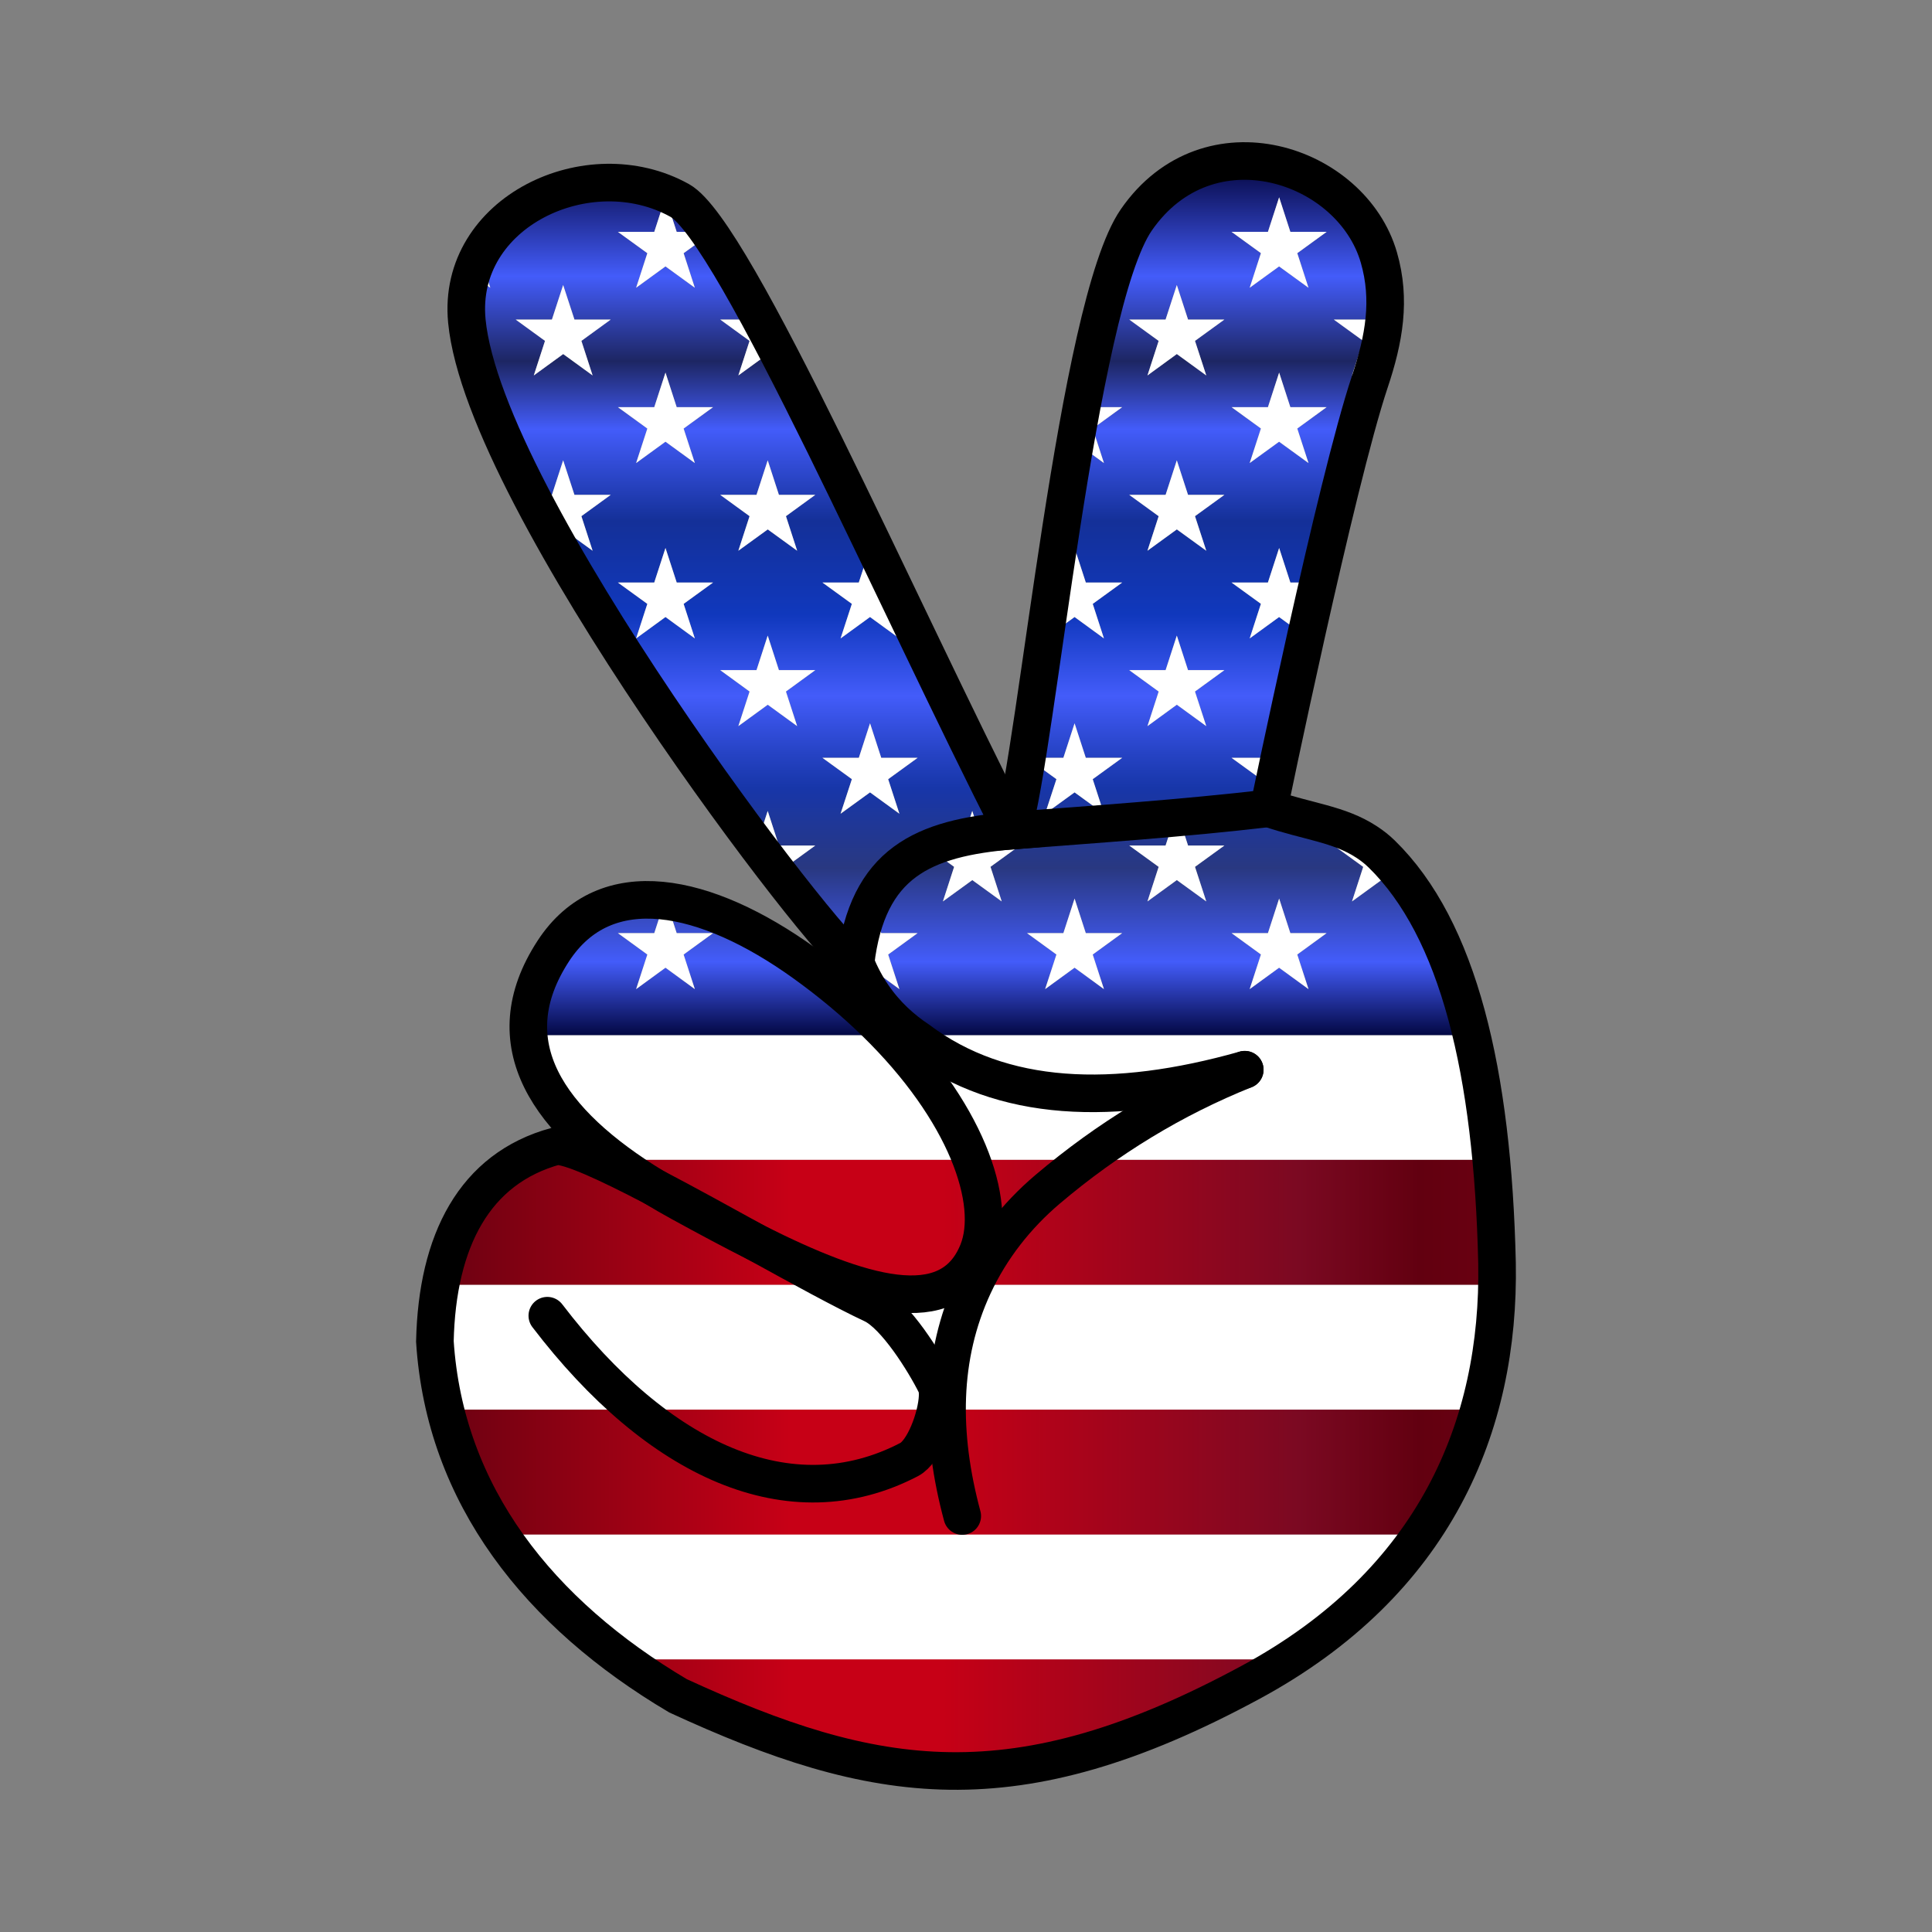 <svg:svg xmlns:svg="http://www.w3.org/2000/svg" enable-background="new 0 0 1173.918 1758.564" height="1920" id="Layer_1" version="1.1" viewBox="-373.034 -80.718 1920 1920" width="1920" x="0px" y="0px" xml:space="preserve">
<svg:rect x="-373.034" y="-80.718" width="1920" height="1920" fill="#808080" stroke="none"/>
<svg:g>
	<svg:g>
		<svg:path d="M378.788,1154.332c-34.49-19-70.3-38.77-102.139-55.41    c8.65,5.29,17.65,10.48,26.96,15.58C328.958,1128.392,354.238,1142.022,378.788,1154.332z" fill="none" />
		<svg:path d="M179.389,1058.352c-12.411,3.385-23.782,7.944-34.156,13.588h76.65    C202.058,1063.074,186.972,1057.861,179.389,1058.352z" fill="#FFFFFF" />
		<svg:path d="M152.352,947.925c3.493,45.47,35.08,86.829,84.379,124.015h872.233    c-4.211-45.02-10.641-86.482-19.524-124.015H152.352z" fill="#FFFFFF" />
		<svg:path d="M64.722,1196.048c-3.287,17.538-5.122,36.355-5.573,56.283    c1.509,23.45,4.996,46.055,10.297,67.826h1027.393c11.347-40.204,16.983-81.877,17.827-124.109H64.722z" fill="#FFFFFF" />
		<svg:path d="M245.843,1568.375h662.486c55.837-36.033,98.672-78.045,130.459-124.109H124.339    C155.627,1491.125,196.931,1532.491,245.843,1568.375z" fill="#FFFFFF" />
		<svg:rect fill="#FFFFFF" height="937.088" width="0" x="620.896" y="479.38" />
		
			<svg:linearGradient gradientTransform="matrix(1 0 0 -1 0 1881.606)" gradientUnits="userSpaceOnUse" id="SVGID_1_" x1="-19.851" x2="3045.441" y1="933.681" y2="933.681">
			<svg:stop offset="0" style="stop-color:#550210" />
			<svg:stop offset="0.141" style="stop-color:#C70016" />
			<svg:stop offset="0.189" style="stop-color:#C70016" />
			<svg:stop offset="0.306" style="stop-color:#7B0922" />
			<svg:stop offset="0.345" style="stop-color:#620010" />
			<svg:stop offset="0.453" style="stop-color:#890017" />
			<svg:stop offset="0.632" style="stop-color:#D90522" />
			<svg:stop offset="0.707" style="stop-color:#A6061D" />
			<svg:stop offset="0.789" style="stop-color:#740818" />
			<svg:stop offset="0.83" style="stop-color:#610816" />
			<svg:stop offset="0.876" style="stop-color:#550110" />
			<svg:stop offset="0.939" style="stop-color:#8F0019" />
			<svg:stop offset="1" style="stop-color:#441A20" />
		</svg:linearGradient>
		<svg:rect fill="url(#SVGID_1_)" height="937.088" width="0" x="620.896" y="479.38" />
		<svg:path d="M236.731,1071.939c12.266,9.252,25.619,18.248,39.917,26.982    c31.84,16.64,67.65,36.41,102.139,55.41c-24.55-12.31-49.83-25.94-75.18-39.83    c-9.31-5.1-18.31-10.29-26.96-15.58c-20.329-10.618-39.038-19.949-54.767-26.982h-76.65    c-43.887,23.873-69.853,67.244-80.51,124.109h1049.944c0.142-7.125,0.155-14.265,0.03-21.417    c-0.815-35.987-2.699-70.261-5.732-102.692H236.731z" fill="#FFFFFF" />
		
			<svg:linearGradient gradientTransform="matrix(1 0 0 -1 0 1881.606)" gradientUnits="userSpaceOnUse" id="SVGID_2_" x1="-19.851" x2="3045.441" y1="747.612" y2="747.612">
			<svg:stop offset="0" style="stop-color:#550210" />
			<svg:stop offset="0.141" style="stop-color:#C70016" />
			<svg:stop offset="0.189" style="stop-color:#C70016" />
			<svg:stop offset="0.306" style="stop-color:#7B0922" />
			<svg:stop offset="0.345" style="stop-color:#620010" />
			<svg:stop offset="0.453" style="stop-color:#890017" />
			<svg:stop offset="0.632" style="stop-color:#D90522" />
			<svg:stop offset="0.707" style="stop-color:#A6061D" />
			<svg:stop offset="0.789" style="stop-color:#740818" />
			<svg:stop offset="0.83" style="stop-color:#610816" />
			<svg:stop offset="0.876" style="stop-color:#550110" />
			<svg:stop offset="0.939" style="stop-color:#8F0019" />
			<svg:stop offset="1" style="stop-color:#441A20" />
		</svg:linearGradient>
		<svg:path d="M236.731,1071.939c12.266,9.252,25.619,18.248,39.917,26.982    c31.84,16.64,67.65,36.41,102.139,55.41c-24.55-12.31-49.83-25.94-75.18-39.83    c-9.31-5.1-18.31-10.29-26.96-15.58c-20.329-10.618-39.038-19.949-54.767-26.982h-76.65    c-43.887,23.873-69.853,67.244-80.51,124.109h1049.944c0.142-7.125,0.155-14.265,0.03-21.417    c-0.815-35.987-2.699-70.261-5.732-102.692H236.731z" fill="url(#SVGID_2_)" />
		<svg:path d="M124.339,1444.266h914.448c26.824-38.873,45.781-80.629,58.052-124.109H69.447    C80.391,1365.101,99.104,1406.471,124.339,1444.266z" fill="#FFFFFF" />
		
			<svg:linearGradient gradientTransform="matrix(1 0 0 -1 0 1881.606)" gradientUnits="userSpaceOnUse" id="SVGID_3_" x1="-19.851" x2="3045.441" y1="499.394" y2="499.394">
			<svg:stop offset="0" style="stop-color:#550210" />
			<svg:stop offset="0.141" style="stop-color:#C70016" />
			<svg:stop offset="0.189" style="stop-color:#C70016" />
			<svg:stop offset="0.306" style="stop-color:#7B0922" />
			<svg:stop offset="0.345" style="stop-color:#620010" />
			<svg:stop offset="0.453" style="stop-color:#890017" />
			<svg:stop offset="0.632" style="stop-color:#D90522" />
			<svg:stop offset="0.707" style="stop-color:#A6061D" />
			<svg:stop offset="0.789" style="stop-color:#740818" />
			<svg:stop offset="0.83" style="stop-color:#610816" />
			<svg:stop offset="0.876" style="stop-color:#550110" />
			<svg:stop offset="0.939" style="stop-color:#8F0019" />
			<svg:stop offset="1" style="stop-color:#441A20" />
		</svg:linearGradient>
		<svg:path d="M124.339,1444.266h914.448c26.824-38.873,45.781-80.629,58.052-124.109H69.447    C80.391,1365.101,99.104,1406.471,124.339,1444.266z" fill="url(#SVGID_3_)" />
		<svg:path d="M300.769,1604.56c195.889,90.21,334.459,113.38,568.898-13.33    c13.534-7.314,26.403-14.944,38.662-22.855H245.843C263.227,1581.129,281.57,1593.192,300.769,1604.56z" fill="#FFFFFF" />
		
			<svg:linearGradient gradientTransform="matrix(1 0 0 -1 0 1881.606)" gradientUnits="userSpaceOnUse" id="SVGID_4_" x1="-19.851" x2="3045.441" y1="257.778" y2="257.778">
			<svg:stop offset="0" style="stop-color:#550210" />
			<svg:stop offset="0.141" style="stop-color:#C70016" />
			<svg:stop offset="0.189" style="stop-color:#C70016" />
			<svg:stop offset="0.306" style="stop-color:#7B0922" />
			<svg:stop offset="0.345" style="stop-color:#620010" />
			<svg:stop offset="0.453" style="stop-color:#890017" />
			<svg:stop offset="0.632" style="stop-color:#D90522" />
			<svg:stop offset="0.707" style="stop-color:#A6061D" />
			<svg:stop offset="0.789" style="stop-color:#740818" />
			<svg:stop offset="0.83" style="stop-color:#610816" />
			<svg:stop offset="0.876" style="stop-color:#550110" />
			<svg:stop offset="0.939" style="stop-color:#8F0019" />
			<svg:stop offset="1" style="stop-color:#441A20" />
		</svg:linearGradient>
		<svg:path d="M300.769,1604.56c195.889,90.21,334.459,113.38,568.898-13.33    c13.534-7.314,26.403-14.944,38.662-22.855H245.843C263.227,1581.129,281.57,1593.192,300.769,1604.56z" fill="url(#SVGID_4_)" />
		<svg:linearGradient gradientUnits="userSpaceOnUse" id="SVGID_5_" x1="165.936" x2="165.936" y1="947.925" y2="79.163">
			<svg:stop offset="0" style="stop-color:#030844" />
			<svg:stop offset="0.084" style="stop-color:#435CFA" />
			<svg:stop offset="0.191" style="stop-color:#293881" />
			<svg:stop offset="0.283" style="stop-color:#1736A9" />
			<svg:stop offset="0.323" style="stop-color:#2643C5" />
			<svg:stop offset="0.388" style="stop-color:#435CFA" />
			<svg:stop offset="0.481" style="stop-color:#1038BD" />
			<svg:stop offset="0.588" style="stop-color:#143098" />
			<svg:stop offset="0.693" style="stop-color:#435CFA" />
			<svg:stop offset="0.771" style="stop-color:#1D2663" />
			<svg:stop offset="0.868" style="stop-color:#435CFA" />
			<svg:stop offset="1" style="stop-color:#03043B" />
		</svg:linearGradient>
		<svg:path d="M163.278,428.383c1.355,2.529,2.721,5.065,4.101,7.607l1.215-3.744L163.278,428.383z" fill="url(#SVGID_5_)" />
		<svg:linearGradient gradientUnits="userSpaceOnUse" id="SVGID_6_" x1="925.64" x2="925.64" y1="947.925" y2="79.163">
			<svg:stop offset="0" style="stop-color:#030844" />
			<svg:stop offset="0.084" style="stop-color:#435CFA" />
			<svg:stop offset="0.191" style="stop-color:#293881" />
			<svg:stop offset="0.283" style="stop-color:#1736A9" />
			<svg:stop offset="0.323" style="stop-color:#2643C5" />
			<svg:stop offset="0.388" style="stop-color:#435CFA" />
			<svg:stop offset="0.481" style="stop-color:#1038BD" />
			<svg:stop offset="0.588" style="stop-color:#143098" />
			<svg:stop offset="0.693" style="stop-color:#435CFA" />
			<svg:stop offset="0.771" style="stop-color:#1D2663" />
			<svg:stop offset="0.868" style="stop-color:#435CFA" />
			<svg:stop offset="1" style="stop-color:#03043B" />
		</svg:linearGradient>
		<svg:path d="M925.495,548.068c3.119-13.935,6.332-28.147,9.596-42.409l-18.902,13.735L925.495,548.068z    " fill="url(#SVGID_6_)" />
		<svg:linearGradient gradientUnits="userSpaceOnUse" id="SVGID_7_" x1="464.163" x2="464.163" y1="947.925" y2="79.163">
			<svg:stop offset="0" style="stop-color:#030844" />
			<svg:stop offset="0.084" style="stop-color:#435CFA" />
			<svg:stop offset="0.191" style="stop-color:#293881" />
			<svg:stop offset="0.283" style="stop-color:#1736A9" />
			<svg:stop offset="0.323" style="stop-color:#2643C5" />
			<svg:stop offset="0.388" style="stop-color:#435CFA" />
			<svg:stop offset="0.481" style="stop-color:#1038BD" />
			<svg:stop offset="0.588" style="stop-color:#143098" />
			<svg:stop offset="0.693" style="stop-color:#435CFA" />
			<svg:stop offset="0.771" style="stop-color:#1D2663" />
			<svg:stop offset="0.868" style="stop-color:#435CFA" />
			<svg:stop offset="1" style="stop-color:#03043B" />
		</svg:linearGradient>
		<svg:path d="M454.781,854.223c7.329,8.346,13.185,14.536,17.265,18.236l1.498-4.59L454.781,854.223z" fill="url(#SVGID_7_)" />
		<svg:linearGradient gradientUnits="userSpaceOnUse" id="SVGID_8_" x1="589.888" x2="589.888" y1="947.925" y2="79.282">
			<svg:stop offset="0" style="stop-color:#030844" />
			<svg:stop offset="0.084" style="stop-color:#435CFA" />
			<svg:stop offset="0.191" style="stop-color:#293881" />
			<svg:stop offset="0.283" style="stop-color:#1736A9" />
			<svg:stop offset="0.323" style="stop-color:#2643C5" />
			<svg:stop offset="0.388" style="stop-color:#435CFA" />
			<svg:stop offset="0.481" style="stop-color:#1038BD" />
			<svg:stop offset="0.588" style="stop-color:#143098" />
			<svg:stop offset="0.693" style="stop-color:#435CFA" />
			<svg:stop offset="0.771" style="stop-color:#1D2663" />
			<svg:stop offset="0.868" style="stop-color:#435CFA" />
			<svg:stop offset="1" style="stop-color:#03043B" />
		</svg:linearGradient>
		<svg:path d="M1089.44,947.925c-4.01-16.942-8.524-33.075-13.554-48.383l-3.71,2.699l2.275-7.009    c-5.771-17.049-12.202-33.04-19.327-47.92l-0.959-0.699h0.629c-9.773-20.301-20.846-38.518-33.285-54.545    l7.516,23.025l-29.254-21.211l-29.189,21.211l11.141-34.33l-29.246-21.205h36.116l0.299-0.919    c-1.294-0.927-2.61-1.825-3.945-2.694c-27.41-17.89-58.09-20.08-97.13-33.37c0,0,0.721-3.488,2.047-9.835    l-20.972,15.206l11.176-34.372l-29.187-21.162h36.137l11.142-34.334l4.553,14.029    c6.107-28.469,13.684-63.331,21.947-100.308l-26.547-19.307l-29.221,21.252l11.159-34.385l-29.17-21.15h36.116    l11.163-34.334l11.164,34.334h27.475c6.572-28.593,13.319-57.225,19.91-84.079l-4.234-3.07h4.988    c11.321-45.98,22.137-86.476,30.743-112.183c2.812-8.4,5.332-16.642,7.483-24.786l-25.108,18.301l11.141-34.33    l-29.246-21.205h36.116l11.164-34.334l3.682,11.324c-0.437-12.697-2.37-25.496-6.151-38.62    C970.286,81.515,827.767,34.325,756.227,137.795c-19.726,28.526-37.303,96.736-52.867,177.92l2.659,8.194h36.137    l-29.246,21.27l11.141,34.265l-28.558-20.752c-7.969,45.469-15.367,93.341-22.214,139.514h10.434l11.164-34.334    l11.164,34.334h36.116l-29.246,21.205l11.141,34.33l-29.189-21.276l-29.254,21.276l11.211-34.347l-6.023-4.367    c-15.325,104.317-27.793,197.159-37.651,229.666c-17.663-34.521-36.593-72.918-56.167-113.234l-12.966,9.43    l7.032-21.669c-3.882-8.018-7.787-16.103-11.71-24.24l-13.334-9.719h8.652    c-11.594-24.084-23.326-48.565-35.075-73.066l-9.953,7.216l11.141,34.33l-29.189-21.276l-29.254,21.276    l11.211-34.347l-29.222-21.188h36.116l11.164-34.334l11.164,34.334h10.114    c-36.3-75.662-72.537-150.791-105.129-214.13l-17.79-12.938l-29.221,21.252l11.146-34.347l-29.158-21.188h36.023    l1.561-4.802c-17.785-32.732-33.937-60.218-47.726-80.162l-26.233,19.02l11.141,34.33l-29.174-21.2    l-29.174,21.2l11.141-34.33l-29.246-21.205h36.137l11.142-34.334l11.142,34.334h31.602    c-11.325-16.124-20.997-26.974-28.587-31.202c-61.016-33.983-140.812-16.845-183.017,31.202h12.856l-26.808,19.437    c-0.652,1.133-1.283,2.277-1.897,3.433l10.6,32.664l-18.627-13.536c-4.474,14.231-6.259,29.8-4.666,46.479    c2.321,24.312,10.566,53.463,23.146,85.725h18.252l-14.143,10.286c9.935,24.254,22.144,50.105,35.989,76.862    h21.326l11.142-34.334l11.207,34.334h36.072l-29.158,21.188l11.146,34.347l-29.221-21.187l-10.08,7.309    c41.124,73.652,91.691,151.282,139.614,219.695h19.387l-12.842,9.311c19.547,27.705,38.553,53.754,56.188,77.24    l10.969-33.737l11.164,34.334h36.116l-29.158,21.188l8.992,27.706c11.772,14.88,22.298,27.745,31.181,38.16h32.252    l11.142-34.334l11.142,34.334h36.137l-29.253,21.275l11.148,34.353l-29.189-21.276l-9.321,6.779    c9.031,18.587,20.522,33.818,33.889,46.509l-19.35,0.99c-20.49-19.98-44.02-39.81-70.68-58.96    c-46.975-33.749-94.53-56.212-137.002-61.524l10.337,31.853h36.137l-29.254,21.275l11.149,34.353l-29.174-21.265    l-29.174,21.265l11.149-34.353l-29.254-21.275h36.137l10.397-32.037c-44.995-5.199-84.173,9.043-110.727,49.799    c-19.051,29.236-26.52,57.089-24.487,83.552H1089.44z M887.019,149.707l11.142-34.334l11.142,34.334h36.044    l-29.158,21.188l11.146,34.347l-29.221-21.187l-29.221,21.187l11.159-34.385l-29.17-21.15H887.019z     M887.019,323.909l11.142-34.334l11.142,34.334h36.044l-29.158,21.253l11.146,34.282l-29.221-21.187l-29.221,21.187    l11.159-34.32l-29.17-21.215H887.019z M204.744,258.043l11.146,34.347l-29.221-21.252l-29.221,21.252l11.146-34.347    l-29.158-21.188h36.022l11.164-34.334l11.228,34.334h36.051L204.744,258.043z M724.052,902.24l-29.189-21.276    l-29.254,21.276l11.219-34.37l-29.23-21.258h36.137l11.142-34.334l11.143,34.334h36.137l-29.253,21.275    L724.052,902.24z M887.019,846.611l11.142-34.334l11.142,34.334h36.044l-29.166,21.258l11.154,34.37l-29.221-21.252    l-29.221,21.252l11.167-34.408l-29.178-21.22H887.019z M785.309,236.855l11.164-34.334l11.164,34.334h36.116    l-29.222,21.188l11.211,34.347l-29.254-21.276l-29.189,21.276l11.141-34.33l-29.246-21.205H785.309z     M785.33,411.058l11.142-34.334l11.142,34.334h36.137l-29.222,21.188l11.211,34.347l-29.254-21.211l-29.189,21.211    l11.141-34.33l-29.246-21.205H785.33z M785.33,585.26l11.142-34.334l11.142,34.334h36.137l-29.23,21.258    l11.219,34.37l-29.254-21.276l-29.189,21.276l11.149-34.353l-29.254-21.276H785.33z M683.735,672.408    l11.142-34.334l11.143,34.334h36.137l-29.263,21.218l11.158,34.317l-29.189-21.211l-29.254,21.211l11.229-34.334    l-29.24-21.201H683.735z M796.472,725.223l11.164,34.334h36.116l-29.223,21.188l11.211,34.347l-29.254-21.211    l-29.189,21.211l11.141-34.33l-29.246-21.205h36.116L796.472,725.223z M582.026,759.557l11.164-34.334    l11.164,34.334h36.116l-29.17,21.15l11.159,34.385l-29.221-21.187l-29.221,21.187l11.146-34.347l-29.158-21.188    H582.026z M306.344,519.411l11.141,34.33l-29.174-21.265l-29.174,21.265l11.141-34.33l-29.246-21.205h36.116    l11.164-34.334l11.164,34.334h36.116L306.344,519.411z M306.344,345.179l11.141,34.265l-29.174-21.2    l-29.174,21.2l11.141-34.265l-29.246-21.27h36.137l11.142-34.334l11.142,34.334h36.137L306.344,345.179z     M408.02,606.519l11.154,34.37l-29.221-21.252l-29.221,21.252l11.154-34.37l-29.165-21.258h36.044l11.142-34.334    l11.142,34.334h36.137L408.02,606.519z M408.027,432.246l11.147,34.347l-29.221-21.187l-29.221,21.187    l11.146-34.347l-29.158-21.188h36.044l11.142-34.334l11.142,34.334h36.137L408.027,432.246z M491.58,706.733    l-29.254,21.211l11.229-34.334l-29.24-21.201h36.137l11.142-34.334l11.142,34.334h36.137l-29.263,21.218    l11.158,34.317L491.58,706.733z" fill="url(#SVGID_8_)" />
		<svg:path d="M119.451,149.707c-5.277,6.008-9.961,12.502-13.952,19.437l26.808-19.437H119.451z" fill="#FFFFFF" />
		<svg:path d="M103.602,172.578c-3.222,6.065-5.926,12.445-8.027,19.128l18.627,13.536L103.602,172.578z" fill="#FFFFFF" />
		<svg:path d="M288.311,115.373l-11.142,34.334h-36.137l29.246,21.205l-11.141,34.33l29.174-21.2    l29.174,21.2l-11.141-34.33l26.233-19.02c-0.51-0.738-1.018-1.468-1.522-2.185h-31.602L288.311,115.373z" fill="#FFFFFF" />
		<svg:polygon fill="#FFFFFF" points="868.892,205.242 898.114,184.054 927.335,205.242 916.189,170.895 945.347,149.707     909.303,149.707 898.161,115.373 887.019,149.707 850.881,149.707 880.052,170.857   " />
		<svg:polygon fill="#FFFFFF" points="186.622,202.521 175.459,236.855 139.437,236.855 168.594,258.043 157.448,292.39     186.669,271.138 215.891,292.39 204.744,258.043 233.902,236.855 197.851,236.855   " />
		<svg:path d="M342.72,236.855l29.158,21.188l-11.146,34.347l29.221-21.252l17.79,12.938    c-9.485-18.433-18.66-35.866-27.439-52.023l-1.561,4.802H342.72z" fill="#FFFFFF" />
		<svg:polygon fill="#FFFFFF" points="767.298,292.39 796.487,271.114 825.74,292.39 814.529,258.043 843.752,236.855     807.636,236.855 796.472,202.521 785.309,236.855 749.193,236.855 778.439,258.06   " />
		<svg:path d="M988.592,236.855H952.476l29.246,21.205l-11.141,34.33l25.108-18.301    c5.393-20.416,8.437-40.204,7.748-60.244l-3.682-11.324L988.592,236.855z" fill="#FFFFFF" />
		<svg:path d="M114.055,323.909c1.324,3.396,2.691,6.823,4.109,10.286l14.143-10.286H114.055z" fill="#FFFFFF" />
		<svg:polygon fill="#FFFFFF" points="288.311,289.575 277.168,323.909 241.031,323.909 270.277,345.179 259.137,379.444     288.311,358.244 317.485,379.444 306.344,345.179 335.591,323.909 299.453,323.909   " />
		<svg:path d="M712.911,345.179l29.246-21.27h-36.137l-2.659-8.194    c-2.682,13.987-5.304,28.356-7.866,42.977l28.558,20.752L712.911,345.179z" fill="#FFFFFF" />
		<svg:polygon fill="#FFFFFF" points="868.892,379.444 898.114,358.257 927.335,379.444 916.189,345.162 945.347,323.909     909.303,323.909 898.161,289.575 887.019,323.909 850.881,323.909 880.052,345.124   " />
		<svg:path d="M215.891,466.592l-11.146-34.347l29.158-21.188h-36.072l-11.207-34.334l-11.142,34.334h-21.326    c2.968,5.735,6.012,11.513,9.124,17.325l5.316,3.863l-1.215,3.744c3.013,5.548,6.083,11.124,9.21,16.724    l10.08-7.309L215.891,466.592z" fill="#FFFFFF" />
		<svg:polygon fill="#FFFFFF" points="389.906,376.724 378.763,411.058 342.72,411.058 371.878,432.245 360.731,466.592     389.952,445.405 419.174,466.592 408.027,432.246 437.185,411.058 401.048,411.058   " />
		<svg:polygon fill="#FFFFFF" points="767.298,466.592 796.487,445.382 825.74,466.592 814.529,432.246 843.752,411.058     807.615,411.058 796.472,376.724 785.33,411.058 749.193,411.058 778.439,432.263   " />
		<svg:path d="M956.71,414.127c0.251-1.025,0.503-2.05,0.754-3.07h-4.988L956.71,414.127z" fill="#FFFFFF" />
		<svg:polygon fill="#FFFFFF" points="288.311,463.872 277.147,498.206 241.031,498.206 270.277,519.411 259.137,553.741     288.311,532.476 317.485,553.741 306.344,519.411 335.591,498.206 299.474,498.206   " />
		<svg:path d="M491.594,463.872l-11.164,34.334h-36.116l29.222,21.188l-11.211,34.347l29.254-21.276    l29.189,21.276l-11.141-34.33l9.953-7.216c-2.236-4.663-4.473-9.327-6.709-13.989h-10.114L491.594,463.872z" fill="#FFFFFF" />
		<svg:path d="M665.609,553.741l29.254-21.276l29.189,21.276l-11.141-34.33l29.246-21.205h-36.116    l-11.164-34.334l-11.164,34.334h-10.434c-0.836,5.636-1.663,11.244-2.482,16.821l6.023,4.367L665.609,553.741z" fill="#FFFFFF" />
		<svg:path d="M898.161,463.872l-11.163,34.334h-36.116l29.17,21.15l-11.159,34.385l29.221-21.252    l26.547,19.307c0.277-1.24,0.555-2.482,0.834-3.728l-9.306-28.674l18.902-13.735    c0.568-2.483,1.138-4.968,1.709-7.453h-27.475L898.161,463.872z" fill="#FFFFFF" />
		<svg:polygon fill="#FFFFFF" points="389.906,550.926 378.763,585.26 342.72,585.26 371.885,606.519 360.731,640.889     389.952,619.637 419.174,640.889 408.02,606.519 437.185,585.26 401.048,585.26   " />
		<svg:path d="M559.337,594.979c-1.558-3.231-3.119-6.472-4.682-9.719h-8.652L559.337,594.979z" fill="#FFFFFF" />
		<svg:path d="M576.981,631.459c-1.971-4.061-3.95-8.141-5.934-12.239l-7.032,21.669L576.981,631.459z" fill="#FFFFFF" />
		<svg:polygon fill="#FFFFFF" points="767.298,640.889 796.487,619.613 825.74,640.889 814.521,606.519 843.752,585.26     807.615,585.26 796.472,550.926 785.33,585.26 749.193,585.26 778.446,606.536   " />
		<svg:path d="M316.203,672.408c2.188,3.123,4.37,6.228,6.545,9.311l12.842-9.311H316.203z" fill="#FFFFFF" />
		<svg:polygon fill="#FFFFFF" points="509.611,693.626 538.874,672.408 502.737,672.408 491.594,638.074 480.452,672.408     444.315,672.408 473.555,693.609 462.326,727.943 491.58,706.733 520.769,727.943   " />
		<svg:polygon fill="#FFFFFF" points="665.609,727.943 694.863,706.732 724.052,727.943 712.894,693.626 742.157,672.408     706.02,672.408 694.877,638.074 683.735,672.408 647.598,672.408 676.838,693.609   " />
		<svg:path d="M887.019,672.408h-36.137l29.187,21.162l-11.176,34.372l20.972-15.206    c2.448-11.716,6.965-33.204,12.849-60.634l-4.553-14.029L887.019,672.408z" fill="#FFFFFF" />
		<svg:path d="M437.185,759.557h-36.116l-11.164-34.334l-10.969,33.737    c13.648,18.176,26.468,34.811,38.082,49.492l-8.992-27.706L437.185,759.557z" fill="#FFFFFF" />
		<svg:polygon fill="#FFFFFF" points="575.161,780.745 564.015,815.091 593.236,793.904 622.457,815.091 611.298,780.707     640.469,759.557 604.352,759.557 593.189,725.223 582.026,759.557 546.003,759.557   " />
		<svg:polygon fill="#FFFFFF" points="749.193,759.557 778.439,780.762 767.298,815.091 796.487,793.881 825.74,815.091     814.529,780.745 843.752,759.557 807.636,759.557 796.472,725.223 785.309,759.557   " />
		<svg:path d="M952.476,759.557l29.246,21.205l-11.141,34.33l29.189-21.211l29.254,21.211l-7.516-23.025    c-6.757-8.706-13.912-16.774-21.492-24.163c-3.461-3.37-7.193-6.451-11.125-9.266l-0.299,0.919H952.476z" fill="#FFFFFF" />
		<svg:path d="M241.031,846.611l29.254,21.275l-11.149,34.353l29.174-21.265l29.174,21.265l-11.149-34.353    l29.254-21.275h-36.137l-10.337-31.853c-0.518-0.065-1.034-0.124-1.55-0.184l-10.397,32.037H241.031z" fill="#FFFFFF" />
		<svg:path d="M520.769,902.24l-11.148-34.353l29.253-21.275h-36.137l-11.142-34.334l-11.142,34.334h-32.252    c2.307,2.705,4.503,5.245,6.582,7.612l18.764,13.646l-1.498,4.59c2.273,2.061,4.006,3.367,5.121,3.823    c1.593,3.962,3.298,7.771,5.091,11.461l9.321-6.779L520.769,902.24z" fill="#FFFFFF" />
		<svg:polygon fill="#FFFFFF" points="706.02,846.611 694.877,812.277 683.735,846.611 647.598,846.611 676.828,867.87     665.609,902.24 694.863,880.964 724.052,902.24 712.904,867.887 742.157,846.611   " />
		<svg:polygon fill="#FFFFFF" points="880.059,867.831 868.892,902.24 898.114,880.988 927.335,902.24 916.181,867.87     945.347,846.611 909.303,846.611 898.161,812.277 887.019,846.611 850.881,846.611   " />
		<svg:path d="M1075.886,899.541c-0.474-1.444-0.952-2.882-1.436-4.311l-2.275,7.009L1075.886,899.541z" fill="#FFFFFF" />
		<svg:path d="M1055.123,847.31c-0.111-0.232-0.219-0.468-0.33-0.699h-0.629L1055.123,847.31z" fill="#FFFFFF" />
	</svg:g>
	<svg:g>
		<svg:path d="M633.146,744.693    c24.15-79.64,63.97-521.418,123.08-606.898c71.54-103.47,214.059-56.28,241.059,37.43    c12.13,42.1,5.25,80.85-9.08,123.65c-33.47,99.99-100.39,423.699-100.39,423.699    C800.785,732.593,716.306,738.383,633.146,744.693z" fill="none" stroke="#000000" stroke-linecap="round" stroke-width="37.358" />
		<svg:path d="M633.146,744.693    c-112.31-219.499-275.809-595.628-330.679-626.188c-90.35-50.32-221.899,11.43-211.559,119.68    c17.24,180.549,360.709,627.648,386.259,638.098C489.076,776.453,544.096,752.063,633.146,744.693z" fill="none" stroke="#000000" stroke-linecap="round" stroke-width="37.358" />
		<svg:path d="M378.787,1154.332    c102.12,51.22,191.479,79.59,220.039,8.67c19.65-48.78-11.68-139.7-102.03-227.759    c-20.49-19.98-44.02-39.81-70.68-58.96c-97.46-70.02-197.429-91.49-249.279-11.91    c-59.93,91.97-5.4,170.28,99.81,234.549c8.65,5.29,17.65,10.48,26.96,15.58    C328.957,1128.392,354.237,1142.022,378.787,1154.332z" fill="none" stroke="#000000" stroke-linecap="round" stroke-width="37.358" />
		<svg:path d="M887.815,722.573    c39.04,13.29,69.72,15.48,97.13,33.37c5.39,3.51,10.47,7.48,15.07,11.96    c76.37,74.45,110.38,216.779,114.68,406.729c2.84,161.649-61.62,317.479-245.029,416.599    c-234.439,126.71-373.009,103.54-568.898,13.33c-137.89-81.65-231.759-199.019-241.619-352.229    c2.26-99.82,39.13-171.859,120.24-193.979c13.6-0.88,51.31,16.57,97.26,40.57    c31.84,16.64,67.65,36.41,102.14,55.41c44.41,24.46,86.62,47.63,115.4,61.13    c22.85,10.73,51.71,57.37,62.95,79.98c1.34,2.68,1.83,6.81,1.62,11.78    c-0.86,20.34-13.51,54.83-28.27,62.52c-118.35,61.69-249.569,1.14-359.609-142.929" fill="none" stroke="#000000" stroke-linecap="round" stroke-width="37.358" />
		<svg:path d="M863.995,982.352    c-130.5,36.83-241.409,32.75-324.439-29.5c-8.29-5.54-16.12-11.69-23.41-18.6    c-16.02-15.21-29.36-34.05-38.98-57.97" fill="none" stroke="#000000" stroke-linecap="round" stroke-width="37.358" />
		<svg:path d="M583.236,1425.891    c-11-40.85-16.29-80.35-14.89-118.28c1.42-38.61,9.77-75.59,26.06-110.69    c17.15-36.95,42.63-69.43,73.7-95.76c59.73-50.64,125-90.31,195.889-118.81" fill="none" stroke="#000000" stroke-linecap="round" stroke-width="37.358" />
	</svg:g>
</svg:g>
</svg:svg>